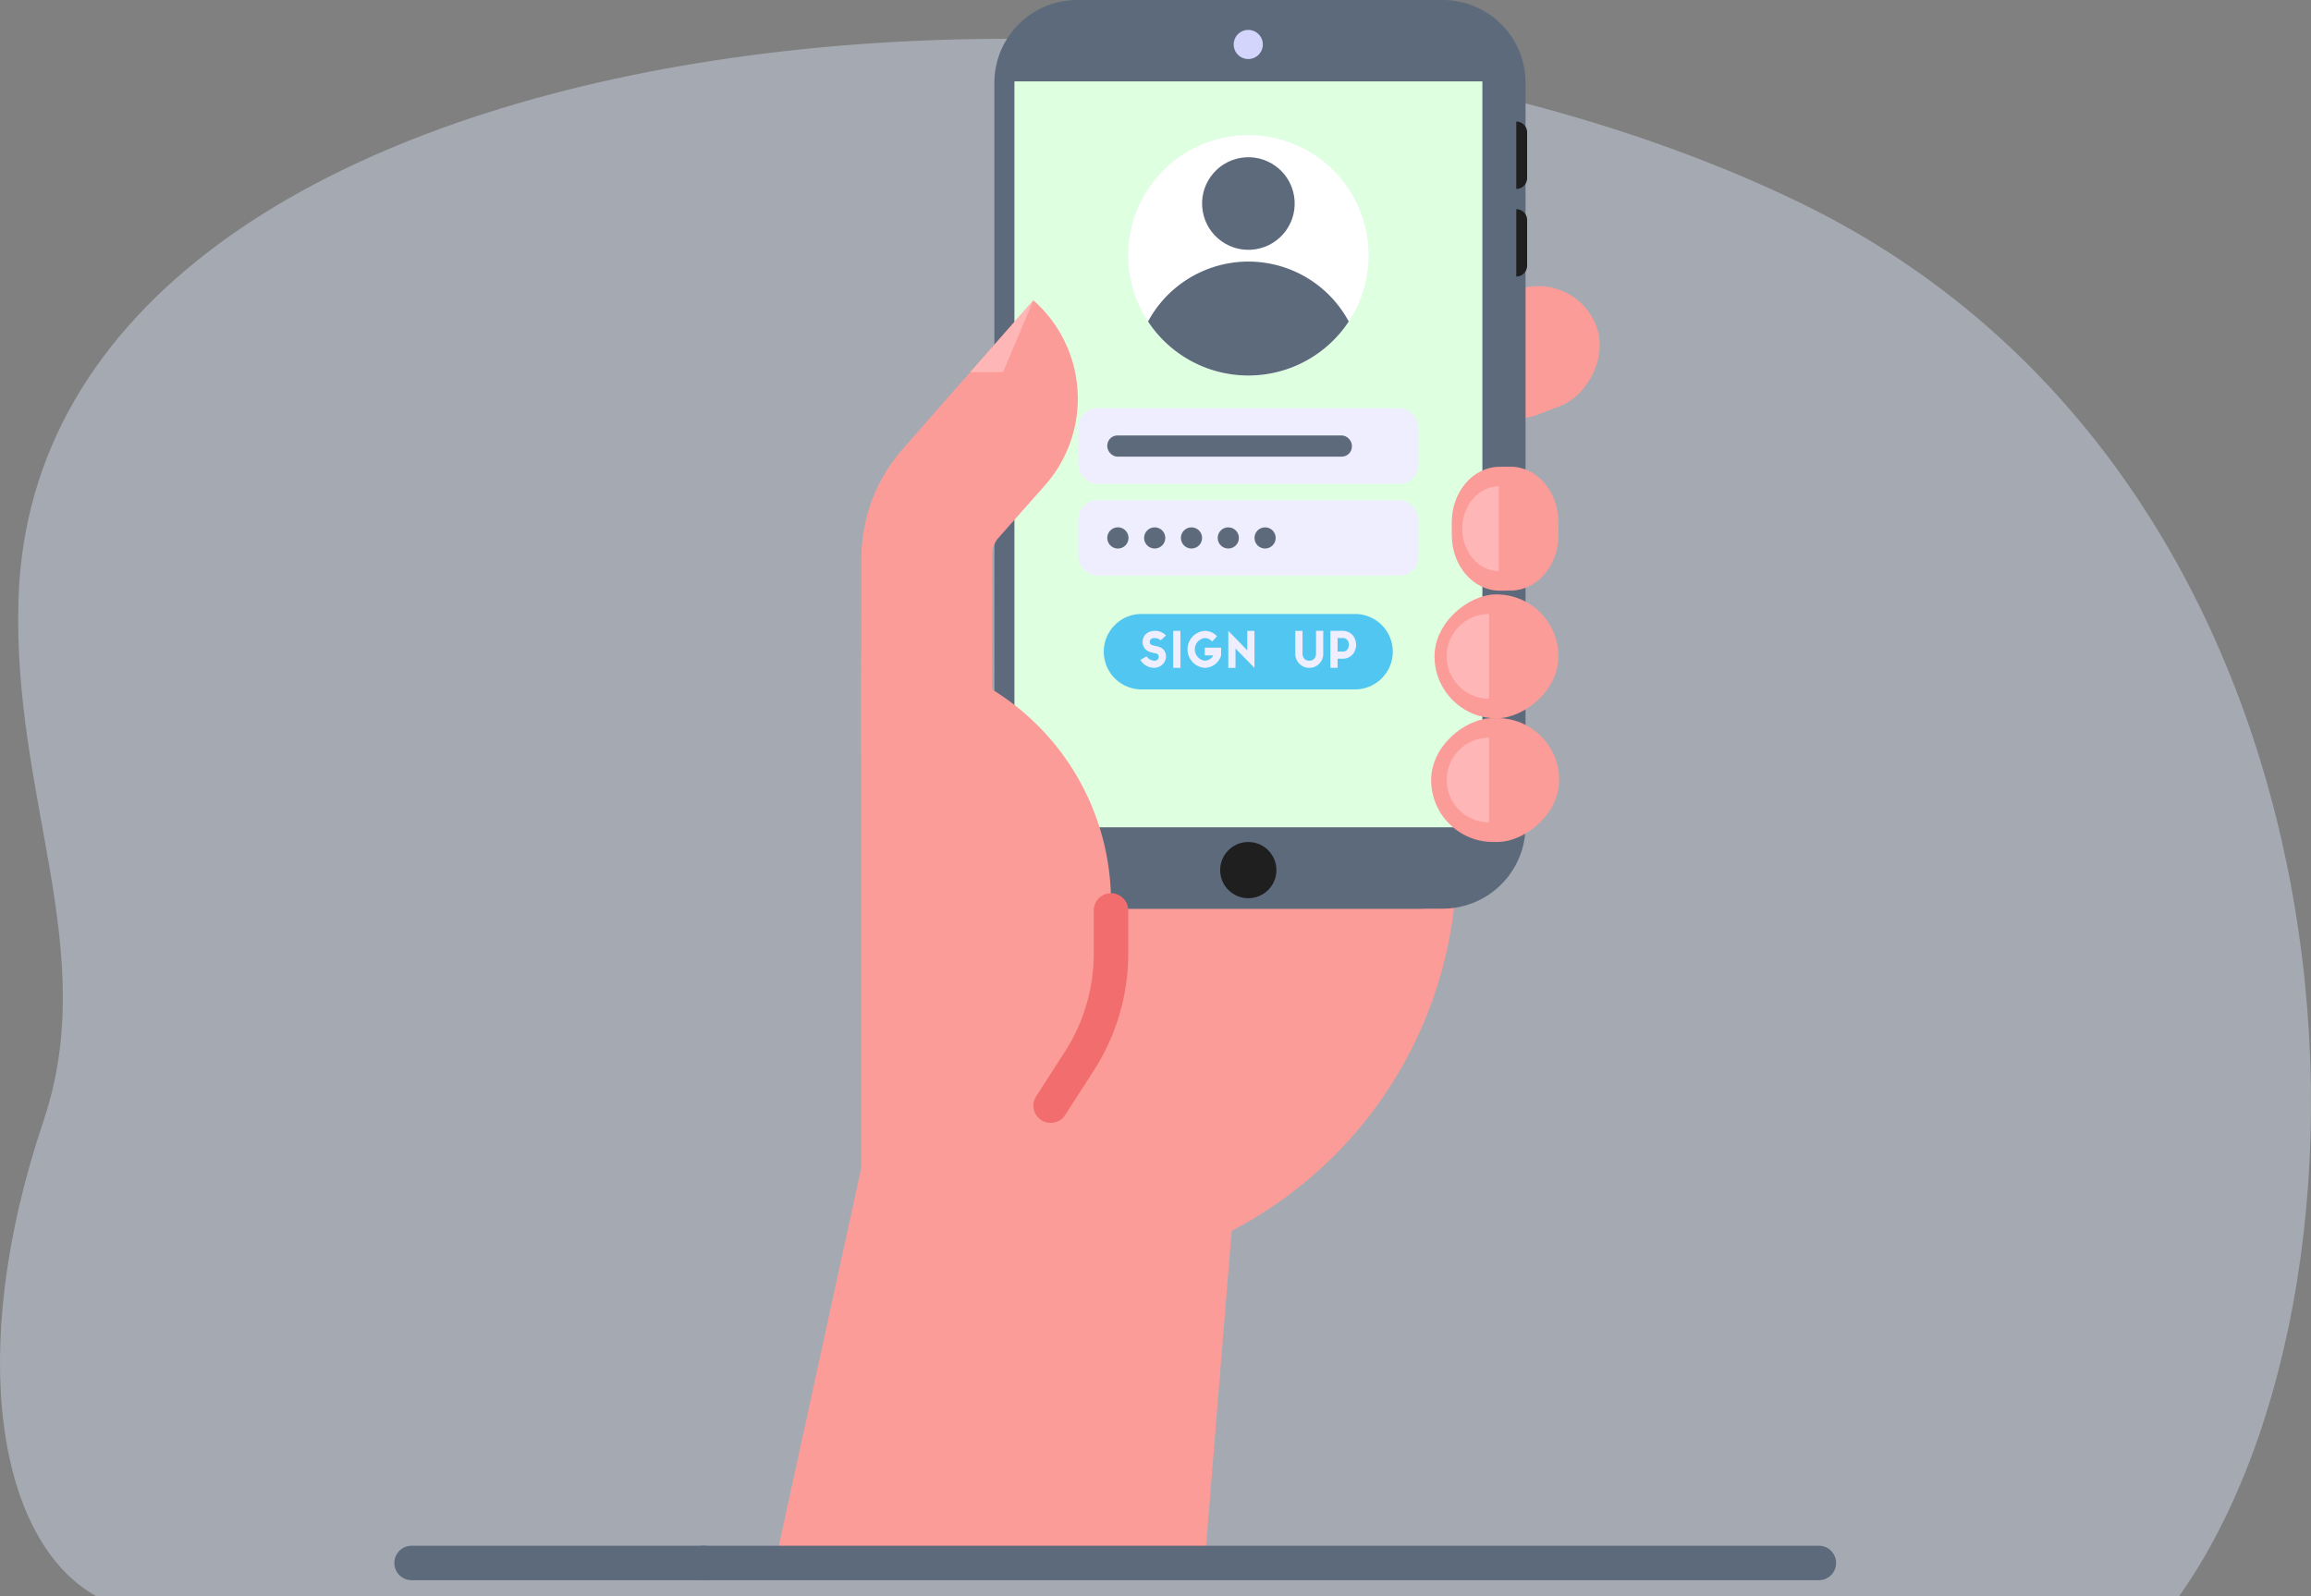 <svg xmlns="http://www.w3.org/2000/svg" width="398.266" height="275.136" viewBox="0 0 398.266 275.136"><rect x="0" y="0" width="398.266" height="275.136" fill="#808080" stroke="none"/><defs><style>.a{fill:#dde8fd;opacity:0.4;}.b,.d,.k,.m{fill:none;stroke-linecap:round;}.b,.m{stroke:#5d6a7c;}.b,.d,.k{stroke-miterlimit:10;}.b,.k,.m{stroke-width:5.944px;}.c{fill:#fb9c98;}.d{stroke:#2b2e4a;stroke-width:1.189px;}.e{fill:#5d6a7c;}.f{fill:#dfffe1;}.g{fill:#d3d5fc;}.h,.i{fill:#1f1f1f;}.i{mix-blend-mode:color-dodge;isolation:isolate;}.j{fill:#efeefe;}.k{stroke:#f26d6d;}.l{fill:#ffb6b6;}.n{fill:#fff;}.o{fill:#50c6f1;}</style></defs><g transform="translate(0 0)"><g transform="translate(0 6.691)"><g transform="translate(0 0)"><path class="a" d="M220.461,400.385c-16.834-9.383-22.536-41.942-9.092-81.82,9.932-29.463-5.416-55.644-4.275-90.193,3.357-101.6,199.123-120.4,306.86-68.249,99.1,47.966,104.841,184.667,65.49,240.261Z" transform="translate(-203.897 -131.939)"/></g></g><g transform="translate(70.929 0)"><line class="b" x1="50.254" transform="translate(0 269.427)"/><path class="c" d="M1366.551,1525.134h0c-19.269-5.344-34.677,6.284-40.022,25.552l-20.306,93.126,74.059.1,5.967-73.568C1391.593,1551.072,1385.82,1530.478,1366.551,1525.134Z" transform="translate(-1243.626 -1374.158)"/><path class="c" d="M1380.415,1541.77h0a29.418,29.418,0,0,1-29.584-29.25l-.4-70.341,101.491-.575.157,27.685A72.074,72.074,0,0,1,1380.415,1541.77Z" transform="translate(-1271.961 -1321.455)"/><rect class="c" width="21.353" height="25.504" rx="10.677" transform="translate(200.352 46.216) rotate(69.093)"/><path class="d" d="M1495.129,1532.647" transform="translate(-1364.701 -1379.807)"/><path class="d" d="M1505.861,1669.557" transform="translate(-1371.579 -1467.556)"/><path class="d" d="M1421.2,1736.355" transform="translate(-1317.319 -1510.368)"/><path class="d" d="M1352.375,1514.926" transform="translate(-1273.206 -1368.449)"/><path class="e" d="M14.28,0h59a14.28,14.28,0,0,1,14.28,14.28V142.356a14.28,14.28,0,0,1-14.28,14.28h-59A14.28,14.28,0,0,1,0,142.356V14.28A14.28,14.28,0,0,1,14.28,0Z" transform="translate(104.416)"/><path class="e" d="M14.28,0h59A14.343,14.343,0,0,1,86.942,10.115a13.972,13.972,0,0,1,.617,4.164V142.356a14.28,14.28,0,0,1-14.28,14.28h-59A14.28,14.28,0,0,1,0,142.356V14.28A14.28,14.28,0,0,1,14.28,0Z" transform="translate(100.435 0.001)"/><path class="f" d="M0,0H80.642V128.583H0Z" transform="translate(103.893 14.028)"/><path class="g" d="M1531.493,1123.872a2.51,2.51,0,1,0-2.51,2.51A2.51,2.51,0,0,0,1531.493,1123.872Z" transform="translate(-1384.791 -1116.205)"/><circle class="h" cx="4.848" cy="4.848" r="4.848" transform="translate(137.337 149.992) rotate(-45)"/><path class="i" d="M1662.09,1176.973h0v-11.607h0a1.87,1.87,0,0,1,1.87,1.87v7.868A1.87,1.87,0,0,1,1662.09,1176.973Z" transform="translate(-1471.71 -1144.408)"/><path class="i" d="M1662.09,1219.038h0v-11.607h0a1.87,1.87,0,0,1,1.87,1.87v7.867A1.87,1.87,0,0,1,1662.09,1219.038Z" transform="translate(-1471.71 -1171.369)"/><g transform="translate(114.906 70.383)"><rect class="j" width="58.616" height="13.012" rx="3.249" transform="translate(58.616 28.854) rotate(180)"/><rect class="j" width="58.616" height="13.012" rx="3.249" transform="translate(58.616 13.012) rotate(180)"/><g transform="translate(4.991 20.521)"><g transform="translate(25.368 0)"><ellipse class="e" cx="1.826" cy="1.826" rx="1.826" ry="1.826"/></g><g transform="translate(19.026 0)"><ellipse class="e" cx="1.826" cy="1.826" rx="1.826" ry="1.826"/></g><g transform="translate(12.684 0)"><ellipse class="e" cx="1.826" cy="1.826" rx="1.826" ry="1.826"/></g><g transform="translate(6.342 0)"><ellipse class="e" cx="1.826" cy="1.826" rx="1.826" ry="1.826"/></g><path class="e" d="M1469.453,1361.987a1.826,1.826,0,1,0-1.826,1.826A1.826,1.826,0,0,0,1469.453,1361.987Z" transform="translate(-1465.801 -1360.161)"/></g><rect class="e" width="42.158" height="3.652" rx="1.75" transform="translate(4.991 4.68)"/></g><rect class="c" width="21.353" height="22.062" rx="10.677" transform="matrix(0.006, 1, -1, 0.006, 197.705, 123.721)"/><rect class="c" width="21.353" height="21.353" rx="10.677" transform="matrix(0.006, 1, -1, 0.006, 197.578, 102.402)"/><path class="c" d="M1377.421,1251.243h-.028l-13.766,15.637-8.8,10.042a28.538,28.538,0,0,0-7.069,18.786l-.018,34.2,22.5.012.019-34.741a4.613,4.613,0,0,1,1.159-3.055l8.007-9.052A22.564,22.564,0,0,0,1377.421,1251.243Z" transform="translate(-1270.239 -1199.449)"/><path class="c" d="M0,0H0A43.045,43.045,0,0,1,43.045,43.045V54.3A34.655,34.655,0,0,1,8.391,88.956H0a0,0,0,0,1,0,0V0A0,0,0,0,1,0,0Z" transform="translate(77.491 112.468)"/><path class="k" d="M1449.019,1544.083v7.823a34.384,34.384,0,0,1-5.244,17.823l-5.153,8" transform="translate(-1328.484 -1387.137)"/><path class="l" d="M1635.986,1401.754a7.3,7.3,0,1,0,0,14.6Z" transform="translate(-1450.301 -1295.915)"/><path class="c" d="M1649.508,1342.771l-.011-2.195c-.026-5.29-3.737-9.555-8.289-9.525l-1.888.013c-4.552.03-8.222,4.343-8.2,9.633l.011,2.195c.026,5.29,3.737,9.555,8.289,9.525l1.888-.013C1645.864,1352.375,1649.534,1348.062,1649.508,1342.771Z" transform="translate(-1451.863 -1250.6)"/><path class="l" d="M1642.451,1340.473c-3.469,0-6.281,3.268-6.281,7.3s2.812,7.3,6.281,7.3Z" transform="translate(-1455.098 -1256.638)"/><path class="l" d="M1635.986,1461.13a7.3,7.3,0,0,0,0,14.6Z" transform="translate(-1450.301 -1333.97)"/><path class="l" d="M1410.9,1251.245l-5.225,12.355h-5.652Z" transform="translate(-1303.745 -1199.45)"/><path class="m" d="M192.269,0H0" transform="translate(50.254 269.427)"/><g transform="translate(123.5 23.301)"><ellipse class="j" cx="20.714" cy="20.715" rx="20.714" ry="20.715" transform="translate(0 0)"/><ellipse class="n" cx="20.714" cy="20.715" rx="20.714" ry="20.715" transform="translate(0 0)"/><path class="e" d="M1502.655,1252.219a20.7,20.7,0,0,0,17.294-9.31,19.643,19.643,0,0,0-34.587,0A20.694,20.694,0,0,0,1502.655,1252.219Z" transform="translate(-1481.941 -1210.79)"/><ellipse class="e" cx="7.981" cy="7.981" rx="7.981" ry="7.981" transform="matrix(0.987, -0.16, 0.16, 0.987, 11.558, 5.184)"/></g><path class="o" d="M1507.413,1401.754h-36.8a6.5,6.5,0,0,0-6.5,6.5h0a6.5,6.5,0,0,0,6.5,6.5h36.8a6.5,6.5,0,0,0,6.5-6.5h0A6.5,6.5,0,0,0,1507.413,1401.754Z" transform="translate(-1344.821 -1295.915)"/><g transform="translate(125.598 108.741)"><path class="j" d="M1484.217,1409.835a2.589,2.589,0,0,1,1.876.8l-.907.848a1.588,1.588,0,0,0-1.351-.366.7.7,0,0,0-.43.265.671.671,0,0,0-.105.41.539.539,0,0,0,.33.477,6.272,6.272,0,0,0,.878.231,2.184,2.184,0,0,1,1.148.555,1.854,1.854,0,0,1,.4,1.588l-.005.034-.009.035a2.065,2.065,0,0,1-2.138,1.5,2.76,2.76,0,0,1-2.23-1.364l1.078-.616a1.626,1.626,0,0,0,1.227.74.718.718,0,0,0,.734-.272.688.688,0,0,0,.051-.707.768.768,0,0,0-.542-.285,5.613,5.613,0,0,1-1.095-.3,1.784,1.784,0,0,1-1-1.1l-.007-.025-.005-.025a2.051,2.051,0,0,1,.256-1.567,1.943,1.943,0,0,1,1.16-.774,2.737,2.737,0,0,1,.68-.079Z" transform="translate(-1481.678 -1409.835)"/><path class="j" d="M1498.671,1409.854v6.384h-1.242v-6.384Z" transform="translate(-1491.773 -1409.847)"/><path class="j" d="M1507.3,1409.85a2.857,2.857,0,0,1,2.109.946l-.85.9a1.653,1.653,0,0,0-1.259-.607,1.965,1.965,0,0,0,0,3.9,1.7,1.7,0,0,0,1.467-.907h-1.474v-1.334h2.816v1.335a3,3,0,0,1-2.81,2.148,3.2,3.2,0,0,1,0-6.385Z" transform="translate(-1496.194 -1409.844)"/><path class="j" d="M1527.15,1413.2v-3.343h1.24v6.384l-3.268-3.341v3.34h-1.24v-6.382Z" transform="translate(-1508.728 -1409.846)"/><path class="j" d="M1557.287,1409.854v3.793c0,1.033.576,1.351,1.163,1.351s1.163-.317,1.163-1.351v-3.793h1.242v3.793a2.411,2.411,0,1,1-4.809,0v-3.793Z" transform="translate(-1529.342 -1409.847)"/><path class="j" d="M1572.879,1409.847H1575a2.264,2.264,0,0,1,1.742.778,2.61,2.61,0,0,1,0,3.253,2.264,2.264,0,0,1-1.742.778h-.881v1.577h-1.242Zm1.242,3.567H1575a.933.933,0,0,0,.792-.336,1.373,1.373,0,0,0,0-1.652.933.933,0,0,0-.792-.337h-.881Z" transform="translate(-1540.131 -1409.843)"/></g></g></g></svg>